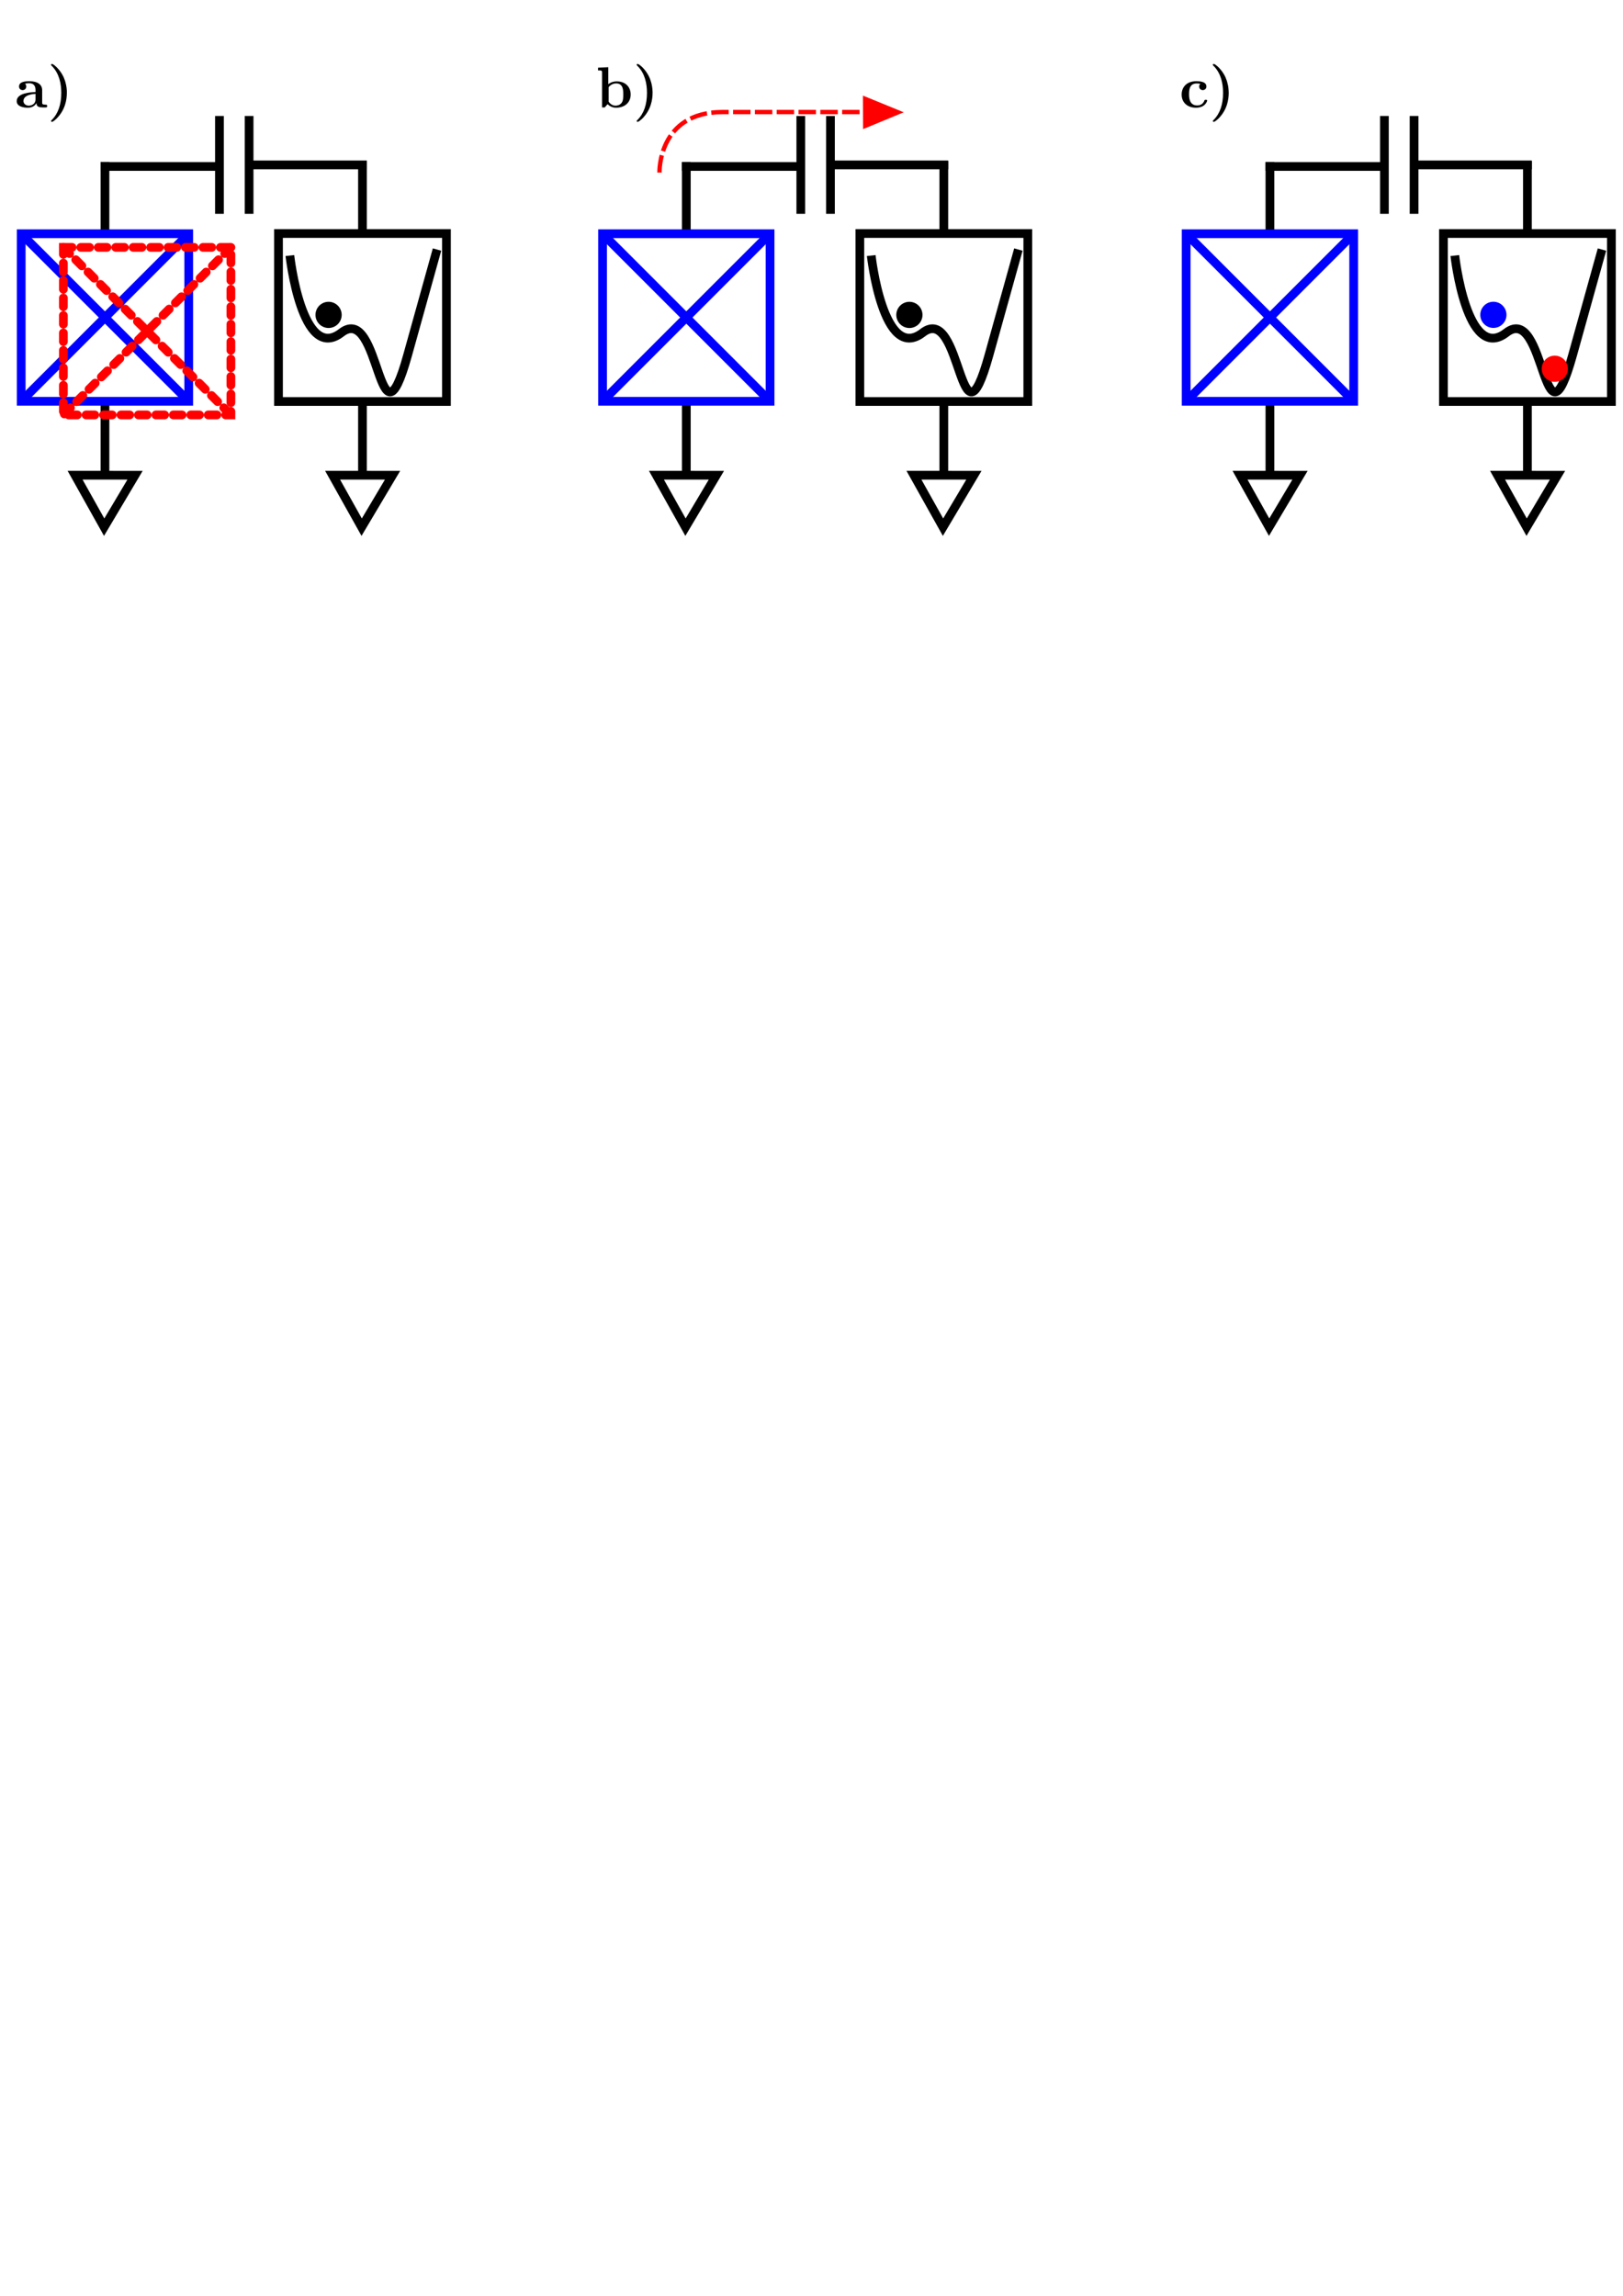 <?xml version="1.0" encoding="UTF-8" standalone="no"?>
<!-- Created with Inkscape (http://www.inkscape.org/) -->

<svg
   xmlns:ns0="http://www.iki.fi/pav/software/textext/"
   xmlns:dc="http://purl.org/dc/elements/1.1/"
   xmlns:cc="http://creativecommons.org/ns#"
   xmlns:rdf="http://www.w3.org/1999/02/22-rdf-syntax-ns#"
   xmlns:svg="http://www.w3.org/2000/svg"
   xmlns="http://www.w3.org/2000/svg"
   xmlns:sodipodi="http://sodipodi.sourceforge.net/DTD/sodipodi-0.dtd"
   xmlns:inkscape="http://www.inkscape.org/namespaces/inkscape"
   width="744.094"
   height="1052.362"
   id="svg3267"
   version="1.1"
   inkscape:version="0.48.4 r9939"
   sodipodi:docname="swapMeasurement.svg">
  <sodipodi:namedview
     id="base"
     pagecolor="#ffffff"
     bordercolor="#666666"
     borderopacity="1.0"
     inkscape:pageopacity="0.0"
     inkscape:pageshadow="2"
     inkscape:zoom="1.4"
     inkscape:cx="336.79221"
     inkscape:cy="917.13084"
     inkscape:document-units="px"
     inkscape:current-layer="layer1"
     showgrid="false"
     inkscape:window-width="1680"
     inkscape:window-height="1026"
     inkscape:window-x="1280"
     inkscape:window-y="24"
     inkscape:window-maximized="1" />
  <defs
     id="defs3269" />
  <g
     id="layer1"
     inkscape:groupmode="layer"
     inkscape:label="Layer 1">
    <g
       transform="translate(-28.183,8.081)"
       id="g4239">
      <path
         inkscape:connector-curvature="0"
         id="path3996-3"
         d="m 76.304,97.507 0,-29.286"
         style="fill:none;stroke:#000000;stroke-width:4;stroke-linecap:square;stroke-linejoin:miter;stroke-miterlimit:4;stroke-opacity:1;stroke-dasharray:none" />
      <path
         transform="matrix(-2.6983554e-4,0.49,-0.49,0.008,133.811,142.999)"
         inkscape:transform-center-y="8.0690277"
         inkscape:transform-center-x="-0.31650718"
         d="m 133.845,145.245 0.472,-28.052 0.472,-28.052 24.057,14.434 24.057,14.434 -24.529,13.617 z"
         inkscape:randomized="0"
         inkscape:rounded="0"
         inkscape:flatsided="false"
         sodipodi:arg2="3.1584134"
         sodipodi:arg1="2.1112158"
         sodipodi:r2="16.197914"
         sodipodi:r1="32.395828"
         sodipodi:cy="117.466"
         sodipodi:cx="150.51273"
         sodipodi:sides="3"
         id="path3819-1-0"
         style="fill:none;stroke:#000000;stroke-width:8.157;stroke-linecap:butt;stroke-miterlimit:4;stroke-opacity:1;stroke-dasharray:none;stroke-dashoffset:0"
         sodipodi:type="star" />
      <path
         inkscape:connector-curvature="0"
         id="path4000-2-6"
         d="m 76.304,176.307 0,32.863"
         style="fill:none;stroke:#000000;stroke-width:4;stroke-linecap:square;stroke-linejoin:miter;stroke-miterlimit:4;stroke-opacity:1;stroke-dasharray:none" />
      <g
         transform="translate(0.355,-55.57)"
         style="stroke-width:4;stroke-miterlimit:4;stroke-dasharray:none"
         id="g4488-7">
        <path
           style="fill:none;stroke:#000000;stroke-width:4;stroke-linecap:square;stroke-linejoin:miter;stroke-miterlimit:4;stroke-opacity:1;stroke-dasharray:none"
           d="m 128.44,102.648 0,40.857"
           id="path3998-2-5"
           inkscape:connector-curvature="0" />
        <path
           style="fill:none;stroke:#000000;stroke-width:4;stroke-linecap:square;stroke-linejoin:miter;stroke-miterlimit:4;stroke-opacity:1;stroke-dasharray:none"
           d="m 142.037,102.648 0,40.857"
           id="path3998-77-4"
           inkscape:connector-curvature="0" />
      </g>
      <path
         inkscape:connector-curvature="0"
         id="path3998-9-1"
         d="m 144.815,67.507 49.551,0"
         style="fill:none;stroke:#000000;stroke-width:4;stroke-linecap:square;stroke-linejoin:miter;stroke-miterlimit:4;stroke-opacity:1;stroke-dasharray:none" />
      <path
         inkscape:connector-curvature="0"
         id="path4000-6"
         d="m 194.366,67.764 0,29.434"
         style="fill:none;stroke:#000000;stroke-width:4;stroke-linecap:square;stroke-linejoin:miter;stroke-miterlimit:4;stroke-opacity:1;stroke-dasharray:none" />
      <path
         transform="matrix(-2.6983554e-4,0.49,-0.49,0.008,251.873,142.999)"
         inkscape:transform-center-y="8.0690277"
         inkscape:transform-center-x="-0.31650718"
         d="m 133.845,145.245 0.472,-28.052 0.472,-28.052 24.057,14.434 24.057,14.434 -24.529,13.617 z"
         inkscape:randomized="0"
         inkscape:rounded="0"
         inkscape:flatsided="false"
         sodipodi:arg2="3.1584134"
         sodipodi:arg1="2.1112158"
         sodipodi:r2="16.197914"
         sodipodi:r1="32.395828"
         sodipodi:cy="117.466"
         sodipodi:cx="150.51273"
         sodipodi:sides="3"
         id="path3819-1-5-1"
         style="fill:none;stroke:#000000;stroke-width:8.157;stroke-linecap:butt;stroke-miterlimit:4;stroke-opacity:1;stroke-dasharray:none;stroke-dashoffset:0"
         sodipodi:type="star" />
      <path
         inkscape:connector-curvature="0"
         id="path4000-7-5"
         d="m 194.366,178.436 0,27.997"
         style="fill:none;stroke:#000000;stroke-width:4;stroke-linecap:square;stroke-linejoin:miter;stroke-miterlimit:4;stroke-opacity:1;stroke-dasharray:none" />
      <g
         transform="translate(-34.759,-63.124)"
         id="g6217">
        <path
           style="fill:none;stroke:#000000;stroke-width:4;stroke-linecap:butt;stroke-linejoin:miter;stroke-miterlimit:4;stroke-opacity:1;stroke-dasharray:none"
           d="m 195.837,172.187 c 0,0 5.482,49.362 23.613,35.357 18.132,-14.005 16.867,58.775 30.36,10.332 13.493,-48.444 13.493,-48.444 13.493,-48.444"
           id="path6213"
           inkscape:connector-curvature="0" />
        <rect
           style="fill:none;stroke:#000000;stroke-width:4;stroke-linecap:square;stroke-miterlimit:4;stroke-opacity:1;stroke-dasharray:none;stroke-dashoffset:0"
           id="rect6215"
           width="77"
           height="77"
           x="190.625"
           y="162.081" />
      </g>
      <path
         inkscape:connector-curvature="0"
         id="path3998-9-1-3"
         d="m 76.304,68.221 50.567,0"
         style="fill:none;stroke:#000000;stroke-width:4;stroke-linecap:square;stroke-linejoin:miter;stroke-miterlimit:4;stroke-opacity:1;stroke-dasharray:none" />
      <g
         id="g4067"
         transform="translate(-45.348,-172.346)">
        <g
           id="g3813-6-1"
           transform="matrix(0.8,0,0,0.8,23.441,71.402)"
           style="stroke:#0000ff;stroke-width:5;stroke-miterlimit:4;stroke-opacity:1;stroke-dasharray:none">
          <rect
             y="250.002"
             x="74.764"
             height="96"
             width="96"
             id="rect2985-1-1"
             style="fill:none;stroke:#0000ff;stroke-width:5;stroke-miterlimit:4;stroke-opacity:1;stroke-dasharray:none;stroke-dashoffset:0" />
          <g
             transform="translate(17.668,155.574)"
             id="g3809-4-2"
             style="stroke:#0000ff;stroke-width:5;stroke-miterlimit:4;stroke-opacity:1;stroke-dasharray:none">
            <path
               style="fill:none;stroke:#0000ff;stroke-width:5;stroke-linecap:butt;stroke-linejoin:miter;stroke-miterlimit:4;stroke-opacity:1;stroke-dasharray:none"
               d="M 57.096,94.428 153.096,190.428"
               id="path3755-2-1"
               inkscape:connector-curvature="0" />
            <path
               style="fill:none;stroke:#0000ff;stroke-width:5;stroke-linecap:butt;stroke-linejoin:miter;stroke-miterlimit:4;stroke-opacity:1;stroke-dasharray:none"
               d="m 153.096,94.428 -96,96"
               id="path3755-7-3-3"
               inkscape:connector-curvature="0" />
          </g>
        </g>
        <g
           id="g3813-6-1-1"
           transform="matrix(0.8,0,0,0.8,42.777,77.656)"
           style="stroke:#ff0000;stroke-width:5;stroke-linecap:round;stroke-miterlimit:4;stroke-opacity:1;stroke-dasharray:5, 5;stroke-dashoffset:0">
          <rect
             y="250.002"
             x="74.764"
             height="96"
             width="96"
             id="rect2985-1-1-7"
             style="fill:none;stroke:#ff0000;stroke-width:5;stroke-linecap:round;stroke-miterlimit:4;stroke-opacity:1;stroke-dasharray:5, 5;stroke-dashoffset:0" />
          <g
             transform="translate(17.668,155.574)"
             id="g3809-4-2-4"
             style="stroke:#ff0000;stroke-width:5;stroke-linecap:round;stroke-miterlimit:4;stroke-opacity:1;stroke-dasharray:5, 5;stroke-dashoffset:0">
            <path
               style="fill:none;stroke:#ff0000;stroke-width:5;stroke-linecap:round;stroke-linejoin:miter;stroke-miterlimit:4;stroke-opacity:1;stroke-dasharray:5, 5;stroke-dashoffset:0"
               d="M 57.096,94.428 153.096,190.428"
               id="path3755-2-1-0"
               inkscape:connector-curvature="0" />
            <path
               style="fill:none;stroke:#ff0000;stroke-width:5;stroke-linecap:round;stroke-linejoin:miter;stroke-miterlimit:4;stroke-opacity:1;stroke-dasharray:5, 5;stroke-dashoffset:0"
               d="m 153.096,94.428 -96,96"
               id="path3755-7-3-3-9"
               inkscape:connector-curvature="0" />
          </g>
        </g>
      </g>
    </g>
    <path
       transform="matrix(0.679,0,0,0.699,118.237,-52.159)"
       d="m 56.569,281.111 a 8.839,8.586 0 1 1 -17.678,0 8.839,8.586 0 1 1 17.678,0 z"
       sodipodi:ry="8.586297"
       sodipodi:rx="8.8388348"
       sodipodi:cy="281.11072"
       sodipodi:cx="47.72971"
       id="path4313"
       style="fill:#000000;fill-opacity:1;stroke:none"
       sodipodi:type="arc" />
    <path
       style="fill:none;stroke:#000000;stroke-width:4;stroke-linecap:square;stroke-linejoin:miter;stroke-miterlimit:4;stroke-opacity:1;stroke-dasharray:none"
       d="m 314.652,105.588 0,-29.286"
       id="path3996-3-8"
       inkscape:connector-curvature="0" />
    <path
       sodipodi:type="star"
       style="fill:none;stroke:#000000;stroke-width:8.157;stroke-linecap:butt;stroke-miterlimit:4;stroke-opacity:1;stroke-dasharray:none;stroke-dashoffset:0"
       id="path3819-1-0-8"
       sodipodi:sides="3"
       sodipodi:cx="150.51273"
       sodipodi:cy="117.466"
       sodipodi:r1="32.395828"
       sodipodi:r2="16.197914"
       sodipodi:arg1="2.1112158"
       sodipodi:arg2="3.1584134"
       inkscape:flatsided="false"
       inkscape:rounded="0"
       inkscape:randomized="0"
       d="m 133.845,145.245 0.472,-28.052 0.472,-28.052 24.057,14.434 24.057,14.434 -24.529,13.617 z"
       inkscape:transform-center-x="-0.31650718"
       inkscape:transform-center-y="8.0690277"
       transform="matrix(-2.6983554e-4,0.49,-0.49,0.008,372.159,151.08)" />
    <path
       style="fill:none;stroke:#000000;stroke-width:4;stroke-linecap:square;stroke-linejoin:miter;stroke-miterlimit:4;stroke-opacity:1;stroke-dasharray:none"
       d="m 314.652,184.389 0,32.863"
       id="path4000-2-6-2"
       inkscape:connector-curvature="0" />
    <g
       id="g4488-7-4"
       style="stroke-width:4;stroke-miterlimit:4;stroke-dasharray:none"
       transform="translate(238.702,-47.489)">
      <path
         inkscape:connector-curvature="0"
         id="path3998-2-5-5"
         d="m 128.44,102.648 0,40.857"
         style="fill:none;stroke:#000000;stroke-width:4;stroke-linecap:square;stroke-linejoin:miter;stroke-miterlimit:4;stroke-opacity:1;stroke-dasharray:none" />
      <path
         inkscape:connector-curvature="0"
         id="path3998-77-4-5"
         d="m 142.037,102.648 0,40.857"
         style="fill:none;stroke:#000000;stroke-width:4;stroke-linecap:square;stroke-linejoin:miter;stroke-miterlimit:4;stroke-opacity:1;stroke-dasharray:none" />
    </g>
    <path
       style="fill:none;stroke:#000000;stroke-width:4;stroke-linecap:square;stroke-linejoin:miter;stroke-miterlimit:4;stroke-opacity:1;stroke-dasharray:none"
       d="m 383.163,75.588 49.551,0"
       id="path3998-9-1-1"
       inkscape:connector-curvature="0" />
    <path
       style="fill:none;stroke:#000000;stroke-width:4;stroke-linecap:square;stroke-linejoin:miter;stroke-miterlimit:4;stroke-opacity:1;stroke-dasharray:none"
       d="m 432.714,75.845 0,29.434"
       id="path4000-6-7"
       inkscape:connector-curvature="0" />
    <path
       sodipodi:type="star"
       style="fill:none;stroke:#000000;stroke-width:8.157;stroke-linecap:butt;stroke-miterlimit:4;stroke-opacity:1;stroke-dasharray:none;stroke-dashoffset:0"
       id="path3819-1-5-1-6"
       sodipodi:sides="3"
       sodipodi:cx="150.51273"
       sodipodi:cy="117.466"
       sodipodi:r1="32.395828"
       sodipodi:r2="16.197914"
       sodipodi:arg1="2.1112158"
       sodipodi:arg2="3.1584134"
       inkscape:flatsided="false"
       inkscape:rounded="0"
       inkscape:randomized="0"
       d="m 133.845,145.245 0.472,-28.052 0.472,-28.052 24.057,14.434 24.057,14.434 -24.529,13.617 z"
       inkscape:transform-center-x="-0.31650718"
       inkscape:transform-center-y="8.0690277"
       transform="matrix(-2.6983554e-4,0.49,-0.49,0.008,490.221,151.08)" />
    <path
       style="fill:none;stroke:#000000;stroke-width:4;stroke-linecap:square;stroke-linejoin:miter;stroke-miterlimit:4;stroke-opacity:1;stroke-dasharray:none"
       d="m 432.714,186.518 0,27.997"
       id="path4000-7-5-1"
       inkscape:connector-curvature="0" />
    <g
       id="g6217-4"
       transform="translate(203.589,-55.042)">
      <path
         inkscape:connector-curvature="0"
         id="path6213-2"
         d="m 195.837,172.187 c 0,0 5.482,49.362 23.613,35.357 18.132,-14.005 16.867,58.775 30.36,10.332 13.493,-48.444 13.493,-48.444 13.493,-48.444"
         style="fill:none;stroke:#000000;stroke-width:4;stroke-linecap:butt;stroke-linejoin:miter;stroke-miterlimit:4;stroke-opacity:1;stroke-dasharray:none" />
      <rect
         y="162.081"
         x="190.625"
         height="77"
         width="77"
         id="rect6215-3"
         style="fill:none;stroke:#000000;stroke-width:4;stroke-linecap:square;stroke-miterlimit:4;stroke-opacity:1;stroke-dasharray:none;stroke-dashoffset:0" />
    </g>
    <path
       style="fill:none;stroke:#000000;stroke-width:4;stroke-linecap:square;stroke-linejoin:miter;stroke-miterlimit:4;stroke-opacity:1;stroke-dasharray:none"
       d="m 314.652,76.302 50.567,0"
       id="path3998-9-1-3-2"
       inkscape:connector-curvature="0" />
    <g
       transform="translate(-24.183,8.081)"
       id="g4235">
      <path
         style="fill:none;stroke:#ff0000;stroke-width:2;stroke-linecap:butt;stroke-linejoin:miter;stroke-miterlimit:4;stroke-opacity:1;stroke-dasharray:8, 2;stroke-dashoffset:0"
         d="m 326.538,71.013 c 0,0 -0.817,-27.729 28.896,-27.729 29.713,0 64.676,0 64.676,0"
         id="path4177-6"
         inkscape:connector-curvature="0"
         sodipodi:nodetypes="csc" />
      <path
         sodipodi:type="star"
         style="fill:#ff0000;fill-opacity:1;stroke:none"
         id="path4203-0"
         sodipodi:sides="3"
         sodipodi:cx="340.35715"
         sodipodi:cy="-59.423534"
         sodipodi:r1="15.021243"
         sodipodi:r2="7.5106215"
         sodipodi:arg1="1.0752447"
         sodipodi:arg2="2.1224422"
         inkscape:flatsided="false"
         inkscape:rounded="0"
         inkscape:randomized="0"
         d="m 347.5,-46.209 -11.079,-6.818 -11.079,-6.818 11.444,-6.186 11.444,-6.186 -0.365,13.004 z"
         inkscape:transform-center-x="-5.2452483"
         inkscape:transform-center-y="0.016620569"
         transform="matrix(-0.828,-0.015,-0.021,0.59,706.641,83.58)" />
    </g>
    <path
       transform="matrix(0.679,0,0,0.699,384.522,-52.148)"
       d="m 56.569,281.111 a 8.839,8.586 0 1 1 -17.678,0 8.839,8.586 0 1 1 17.678,0 z"
       sodipodi:ry="8.586297"
       sodipodi:rx="8.8388348"
       sodipodi:cy="281.11072"
       sodipodi:cx="47.72971"
       id="path4313-4"
       style="fill:#000000;fill-opacity:1;stroke:none"
       sodipodi:type="arc" />
    <g
       style="stroke:#0000ff;stroke-width:5;stroke-miterlimit:4;stroke-opacity:1;stroke-dasharray:none"
       transform="matrix(0.8,0,0,0.8,216.441,-92.863)"
       id="g3813-6-1-7">
      <rect
         style="fill:none;stroke:#0000ff;stroke-width:5;stroke-miterlimit:4;stroke-opacity:1;stroke-dasharray:none;stroke-dashoffset:0"
         id="rect2985-1-1-4"
         width="96"
         height="96"
         x="74.764"
         y="250.002" />
      <g
         style="stroke:#0000ff;stroke-width:5;stroke-miterlimit:4;stroke-opacity:1;stroke-dasharray:none"
         id="g3809-4-2-0"
         transform="translate(17.668,155.574)">
        <path
           inkscape:connector-curvature="0"
           id="path3755-2-1-9"
           d="M 57.096,94.428 153.096,190.428"
           style="fill:none;stroke:#0000ff;stroke-width:5;stroke-linecap:butt;stroke-linejoin:miter;stroke-miterlimit:4;stroke-opacity:1;stroke-dasharray:none" />
        <path
           inkscape:connector-curvature="0"
           id="path3755-7-3-3-4"
           d="m 153.096,94.428 -96,96"
           style="fill:none;stroke:#0000ff;stroke-width:5;stroke-linecap:butt;stroke-linejoin:miter;stroke-miterlimit:4;stroke-opacity:1;stroke-dasharray:none" />
      </g>
    </g>
    <g
       id="g3099">
      <path
         inkscape:connector-curvature="0"
         id="path3996-3-8-1"
         d="m 582.217,105.588 0,-29.286"
         style="fill:none;stroke:#000000;stroke-width:4;stroke-linecap:square;stroke-linejoin:miter;stroke-miterlimit:4;stroke-opacity:1;stroke-dasharray:none" />
      <path
         transform="matrix(-2.6983554e-4,0.49,-0.49,0.008,639.724,151.08)"
         inkscape:transform-center-y="8.0690277"
         inkscape:transform-center-x="-0.31650718"
         d="m 133.845,145.245 0.472,-28.052 0.472,-28.052 24.057,14.434 24.057,14.434 -24.529,13.617 z"
         inkscape:randomized="0"
         inkscape:rounded="0"
         inkscape:flatsided="false"
         sodipodi:arg2="3.1584134"
         sodipodi:arg1="2.1112158"
         sodipodi:r2="16.197914"
         sodipodi:r1="32.395828"
         sodipodi:cy="117.466"
         sodipodi:cx="150.51273"
         sodipodi:sides="3"
         id="path3819-1-0-8-8"
         style="fill:none;stroke:#000000;stroke-width:8.157;stroke-linecap:butt;stroke-miterlimit:4;stroke-opacity:1;stroke-dasharray:none;stroke-dashoffset:0"
         sodipodi:type="star" />
      <path
         inkscape:connector-curvature="0"
         id="path4000-2-6-2-9"
         d="m 582.217,184.389 0,32.863"
         style="fill:none;stroke:#000000;stroke-width:4;stroke-linecap:square;stroke-linejoin:miter;stroke-miterlimit:4;stroke-opacity:1;stroke-dasharray:none" />
      <g
         transform="translate(506.267,-47.489)"
         style="stroke-width:4;stroke-miterlimit:4;stroke-dasharray:none"
         id="g4488-7-4-2">
        <path
           style="fill:none;stroke:#000000;stroke-width:4;stroke-linecap:square;stroke-linejoin:miter;stroke-miterlimit:4;stroke-opacity:1;stroke-dasharray:none"
           d="m 128.44,102.648 0,40.857"
           id="path3998-2-5-5-7"
           inkscape:connector-curvature="0" />
        <path
           style="fill:none;stroke:#000000;stroke-width:4;stroke-linecap:square;stroke-linejoin:miter;stroke-miterlimit:4;stroke-opacity:1;stroke-dasharray:none"
           d="m 142.037,102.648 0,40.857"
           id="path3998-77-4-5-9"
           inkscape:connector-curvature="0" />
      </g>
      <path
         inkscape:connector-curvature="0"
         id="path3998-9-1-1-5"
         d="m 650.728,75.588 49.551,0"
         style="fill:none;stroke:#000000;stroke-width:4;stroke-linecap:square;stroke-linejoin:miter;stroke-miterlimit:4;stroke-opacity:1;stroke-dasharray:none" />
      <path
         inkscape:connector-curvature="0"
         id="path4000-6-7-3"
         d="m 700.279,75.845 0,29.434"
         style="fill:none;stroke:#000000;stroke-width:4;stroke-linecap:square;stroke-linejoin:miter;stroke-miterlimit:4;stroke-opacity:1;stroke-dasharray:none" />
      <path
         transform="matrix(-2.6983554e-4,0.49,-0.49,0.008,757.786,151.08)"
         inkscape:transform-center-y="8.0690277"
         inkscape:transform-center-x="-0.31650718"
         d="m 133.845,145.245 0.472,-28.052 0.472,-28.052 24.057,14.434 24.057,14.434 -24.529,13.617 z"
         inkscape:randomized="0"
         inkscape:rounded="0"
         inkscape:flatsided="false"
         sodipodi:arg2="3.1584134"
         sodipodi:arg1="2.1112158"
         sodipodi:r2="16.197914"
         sodipodi:r1="32.395828"
         sodipodi:cy="117.466"
         sodipodi:cx="150.51273"
         sodipodi:sides="3"
         id="path3819-1-5-1-6-4"
         style="fill:none;stroke:#000000;stroke-width:8.157;stroke-linecap:butt;stroke-miterlimit:4;stroke-opacity:1;stroke-dasharray:none;stroke-dashoffset:0"
         sodipodi:type="star" />
      <path
         inkscape:connector-curvature="0"
         id="path4000-7-5-1-1"
         d="m 700.279,186.518 0,27.997"
         style="fill:none;stroke:#000000;stroke-width:4;stroke-linecap:square;stroke-linejoin:miter;stroke-miterlimit:4;stroke-opacity:1;stroke-dasharray:none" />
      <g
         transform="translate(471.154,-55.042)"
         id="g6217-4-1">
        <path
           style="fill:none;stroke:#000000;stroke-width:4;stroke-linecap:butt;stroke-linejoin:miter;stroke-miterlimit:4;stroke-opacity:1;stroke-dasharray:none"
           d="m 195.837,172.187 c 0,0 5.482,49.362 23.613,35.357 18.132,-14.005 16.867,58.775 30.36,10.332 13.493,-48.444 13.493,-48.444 13.493,-48.444"
           id="path6213-2-3"
           inkscape:connector-curvature="0" />
        <rect
           style="fill:none;stroke:#000000;stroke-width:4;stroke-linecap:square;stroke-miterlimit:4;stroke-opacity:1;stroke-dasharray:none;stroke-dashoffset:0"
           id="rect6215-3-8"
           width="77"
           height="77"
           x="190.625"
           y="162.081" />
      </g>
      <path
         inkscape:connector-curvature="0"
         id="path3998-9-1-3-2-7"
         d="m 582.217,76.302 50.567,0"
         style="fill:none;stroke:#000000;stroke-width:4;stroke-linecap:square;stroke-linejoin:miter;stroke-miterlimit:4;stroke-opacity:1;stroke-dasharray:none" />
      <path
         sodipodi:type="arc"
         style="fill:#ff0000;fill-opacity:1;stroke:none"
         id="path4293"
         sodipodi:cx="713.21429"
         sodipodi:cy="130.3979"
         sodipodi:rx="5.3571429"
         sodipodi:ry="4.8214288"
         d="m 718.571,130.398 a 5.357,4.821 0 1 1 -10.714,0 5.357,4.821 0 1 1 10.714,0 z"
         transform="matrix(1.12,0,0,1.244,-85.983,6.813)" />
      <path
         sodipodi:type="arc"
         style="fill:#0000ff;fill-opacity:1;stroke:none"
         id="path4293-2"
         sodipodi:cx="713.21429"
         sodipodi:cy="130.3979"
         sodipodi:rx="5.3571429"
         sodipodi:ry="4.8214288"
         d="m 718.571,130.398 a 5.357,4.821 0 1 1 -10.714,0 5.357,4.821 0 1 1 10.714,0 z"
         transform="matrix(1.12,0,0,1.244,-114.126,-17.901)" />
      <g
         id="g3813-6-1-7-1"
         transform="matrix(0.8,0,0,0.8,484.006,-92.863)"
         style="stroke:#0000ff;stroke-width:5;stroke-miterlimit:4;stroke-opacity:1;stroke-dasharray:none">
        <rect
           y="250.002"
           x="74.764"
           height="96"
           width="96"
           id="rect2985-1-1-4-7"
           style="fill:none;stroke:#0000ff;stroke-width:5;stroke-miterlimit:4;stroke-opacity:1;stroke-dasharray:none;stroke-dashoffset:0" />
        <g
           transform="translate(17.668,155.574)"
           id="g3809-4-2-0-1"
           style="stroke:#0000ff;stroke-width:5;stroke-miterlimit:4;stroke-opacity:1;stroke-dasharray:none">
          <path
             style="fill:none;stroke:#0000ff;stroke-width:5;stroke-linecap:butt;stroke-linejoin:miter;stroke-miterlimit:4;stroke-opacity:1;stroke-dasharray:none"
             d="M 57.096,94.428 153.096,190.428"
             id="path3755-2-1-9-1"
             inkscape:connector-curvature="0" />
          <path
             style="fill:none;stroke:#0000ff;stroke-width:5;stroke-linecap:butt;stroke-linejoin:miter;stroke-miterlimit:4;stroke-opacity:1;stroke-dasharray:none"
             d="m 153.096,94.428 -96,96"
             id="path3755-7-3-3-4-5"
             inkscape:connector-curvature="0" />
        </g>
      </g>
    </g>
    <g
       ns0:preamble="/home/daniel/.config/inkscape/extensions/tex_preamble.ini"
       ns0:text="\\textbf{a)}"
       word-spacing="normal"
       letter-spacing="normal"
       font-size-adjust="none"
       font-stretch="normal"
       font-weight="normal"
       font-variant="normal"
       font-style="normal"
       stroke-miterlimit="10.433"
       xml:space="preserve"
       transform="matrix(2.671,0,0,-2.671,-589.982,1937.958)"
       id="content"
       style="font-style:normal;font-variant:normal;font-weight:normal;font-stretch:normal;letter-spacing:normal;word-spacing:normal;text-anchor:start;fill:none;stroke:#000000;stroke-width:0.374;stroke-linecap:butt;stroke-linejoin:miter;stroke-miterlimit:10.433;stroke-opacity:1;stroke-dasharray:none;stroke-dashoffset:0"><path
         id="path3144"
         d="m 227.15,707.89 0,-0.06 0.01,-0.06 0,-0.03 0,-0.03 0,-0.04 0.01,-0.03 0.01,-0.03 0,-0.03 0.02,-0.04 0.01,-0.03 0.01,-0.03 0.02,-0.03 0.02,-0.03 0.02,-0.03 0.03,-0.03 0.03,-0.02 0.03,-0.03 0.02,-0.01 0.02,-0.01 0.02,-0.02 0.02,-0.01 0.02,-0.01 0.02,-0.01 0.02,-0.01 0.03,-0.01 0.02,-0.01 0.03,-0.01 0.03,-0.01 0.03,-0.01 0.03,0 0.03,-0.01 0.03,-0.01 0.03,0 0.04,-0.01 0.04,0 0.03,-0.01 0.04,0 0.04,-0.01 0.05,0 0.04,0 0.04,0 0.05,0 0.05,-0.01 h 0.47 c 0.2,0 0.32,0 0.32,0.24 0,0.23 -0.13,0.23 -0.25,0.23 -0.61,0.01 -0.61,0.14 -0.61,0.37 v 2.13 c 0,0.89 -0.71,1.53 -2.19,1.53 -0.57,0 -1.78,-0.03 -1.78,-0.91 0,-0.44 0.35,-0.62 0.61,-0.62 0.31,0 0.63,0.2 0.63,0.62 0,0.3 -0.19,0.47 -0.22,0.49 0.28,0.06 0.6,0.07 0.72,0.07 0.75,0 1.09,-0.42 1.09,-1.18 v -0.33 -0.31 -0.94 c 0,-0.96 -0.91,-1.09 -1.16,-1.09 -0.51,0 -0.91,0.35 -0.91,0.79 0,1.07 1.58,1.21 2.07,1.24 h 0 v 0.31 c -0.7,-0.03 -3.23,-0.12 -3.23,-1.56 0,-0.96 1.23,-1.13 1.92,-1.13 0.8,0 1.26,0.4 1.48,0.82 z"
         inkscape:connector-curvature="0"
         style="fill:#000000;stroke-width:0" /><path
         id="path3146"
         d="m 232.36,709.61 0,0.23 -0.01,0.23 -0.02,0.22 -0.02,0.22 -0.04,0.22 -0.03,0.21 -0.05,0.2 -0.05,0.2 -0.05,0.2 -0.06,0.19 -0.07,0.19 -0.07,0.18 -0.07,0.18 -0.08,0.17 -0.09,0.16 -0.08,0.16 c -0.66,1.14 -1.56,1.81 -1.75,1.81 -0.08,0 -0.18,-0.03 -0.18,-0.14 0,-0.05 0,-0.07 0.17,-0.23 1.25,-1.27 1.59,-3.03 1.59,-4.59 0,-1.96 -0.51,-3.52 -1.6,-4.62 -0.15,-0.15 -0.16,-0.16 -0.16,-0.21 0,-0.11 0.1,-0.14 0.18,-0.14 0.17,0 0.58,0.37 0.76,0.54 1.55,1.54 1.78,3.36 1.78,4.42 z"
         inkscape:connector-curvature="0"
         style="fill:#000000;stroke-width:0" /></g>    <g
       id="g3367"
       transform="matrix(2.671,0,0,-2.671,-56.047,1937.958)"
       xml:space="preserve"
       stroke-miterlimit="10.433"
       font-style="normal"
       font-variant="normal"
       font-weight="normal"
       font-stretch="normal"
       font-size-adjust="none"
       letter-spacing="normal"
       word-spacing="normal"
       ns0:text="\\textbf{c)}"
       ns0:preamble="/home/daniel/.config/inkscape/extensions/tex_preamble.ini"
       style="font-style:normal;font-variant:normal;font-weight:normal;font-stretch:normal;letter-spacing:normal;word-spacing:normal;text-anchor:start;fill:none;stroke:#000000;stroke-width:0.374;stroke-linecap:butt;stroke-linejoin:miter;stroke-miterlimit:10.433;stroke-opacity:1;stroke-dasharray:none;stroke-dashoffset:0"><path
         d="m 227.01,711.17 -0.01,-0.02 -0.02,-0.01 -0.01,-0.02 -0.02,-0.01 -0.01,-0.02 -0.01,-0.02 -0.01,-0.01 -0.01,-0.02 -0.01,-0.01 -0.01,-0.02 -0.01,-0.02 -0.01,-0.01 0,-0.02 -0.01,-0.01 -0.01,-0.02 0,-0.02 -0.01,-0.01 0,-0.02 -0.01,-0.01 0,-0.02 0,-0.01 0,-0.02 -0.01,-0.01 0,-0.01 0,-0.01 0,-0.02 0,-0.01 0,-0.01 0,-0.01 0,-0.01 0,-0.01 0,-0.01 c 0,-0.44 0.34,-0.62 0.61,-0.62 0.31,0 0.63,0.2 0.63,0.62 0,0.86 -1.16,0.91 -1.73,0.91 -1.78,0 -2.52,-1.14 -2.52,-2.29 0,-1.32 0.93,-2.26 2.47,-2.26 1.61,0 1.91,1.15 1.91,1.22 0,0.14 -0.14,0.14 -0.24,0.14 -0.18,0 -0.19,-0.02 -0.24,-0.15 -0.26,-0.63 -0.74,-0.82 -1.24,-0.82 -1.39,0 -1.39,1.46 -1.39,1.92 0,0.56 0,1.85 1.29,1.85 0.34,0 0.51,-0.03 0.64,-0.06 z"
         id="path3369"
         inkscape:connector-curvature="0"
         style="fill:#000000;stroke-width:0" /><path
         d="m 231.89,709.61 -0.01,0.23 -0.01,0.23 -0.02,0.22 -0.02,0.22 -0.03,0.22 -0.04,0.21 -0.05,0.2 -0.05,0.2 -0.05,0.2 -0.06,0.19 -0.07,0.19 -0.07,0.18 -0.07,0.18 -0.08,0.17 -0.08,0.16 -0.09,0.16 c -0.66,1.14 -1.56,1.81 -1.75,1.81 -0.08,0 -0.18,-0.03 -0.18,-0.14 0,-0.05 0,-0.07 0.17,-0.23 1.25,-1.27 1.59,-3.03 1.59,-4.59 0,-1.96 -0.51,-3.52 -1.6,-4.62 -0.15,-0.15 -0.16,-0.16 -0.16,-0.21 0,-0.11 0.1,-0.14 0.18,-0.14 0.17,0 0.59,0.37 0.77,0.54 1.55,1.54 1.78,3.36 1.78,4.42 z"
         id="path3371"
         inkscape:connector-curvature="0"
         style="fill:#000000;stroke-width:0" /></g>    <g
       style="font-style:normal;font-variant:normal;font-weight:normal;font-stretch:normal;letter-spacing:normal;word-spacing:normal;text-anchor:start;fill:none;stroke:#000000;stroke-width:0.374;stroke-linecap:butt;stroke-linejoin:miter;stroke-miterlimit:10.433;stroke-opacity:1;stroke-dasharray:none;stroke-dashoffset:0"
       ns0:preamble="/home/daniel/.config/inkscape/extensions/tex_preamble.ini"
       ns0:text="\\textbf{b)}"
       word-spacing="normal"
       letter-spacing="normal"
       font-size-adjust="none"
       font-stretch="normal"
       font-weight="normal"
       font-variant="normal"
       font-style="normal"
       stroke-miterlimit="10.433"
       xml:space="preserve"
       transform="matrix(2.671,0,0,-2.671,-323.585,1937.958)"
       id="g3548"><path
         id="path3550"
         d="m 225.56,711.11 v 2.91 l -1.76,-0.08 v -0.47 c 0.62,0 0.69,0 0.69,-0.38 v -5.97 h 0.46 l 0.49,0.56 c 0.08,-0.08 0.57,-0.61 1.45,-0.61 l -0.09,0.35 c -0.69,0 -1.08,0.54 -1.18,0.69 h 0 v 2.49 c 0.27,0.35 0.75,0.64 1.29,0.64 1.22,0 1.22,-1.2 1.22,-1.9 0,-0.47 0,-1.01 -0.26,-1.4 -0.29,-0.41 -0.75,-0.52 -1.07,-0.52 l 0.09,-0.35 c 1.49,0 2.51,0.89 2.51,2.27 0,1.32 -0.93,2.25 -2.38,2.25 -0.72,0 -1.22,-0.28 -1.46,-0.48 z"
         inkscape:connector-curvature="0"
         style="fill:#000000;stroke-width:0" /><path
         id="path3552"
         d="m 233.16,709.61 0,0.23 -0.02,0.23 -0.01,0.22 -0.03,0.22 -0.03,0.22 -0.04,0.21 -0.04,0.2 -0.05,0.2 -0.06,0.2 -0.06,0.19 -0.06,0.19 -0.07,0.18 -0.08,0.18 -0.08,0.17 -0.08,0.16 -0.09,0.16 c -0.65,1.14 -1.56,1.81 -1.75,1.81 -0.08,0 -0.18,-0.03 -0.18,-0.14 0,-0.05 0,-0.07 0.17,-0.23 1.26,-1.27 1.6,-3.03 1.6,-4.59 0,-1.96 -0.51,-3.52 -1.61,-4.62 -0.15,-0.15 -0.16,-0.16 -0.16,-0.21 0,-0.11 0.1,-0.14 0.18,-0.14 0.17,0 0.59,0.37 0.77,0.54 1.55,1.54 1.78,3.36 1.78,4.42 z"
         inkscape:connector-curvature="0"
         style="fill:#000000;stroke-width:0" /></g>  </g>
</svg>
